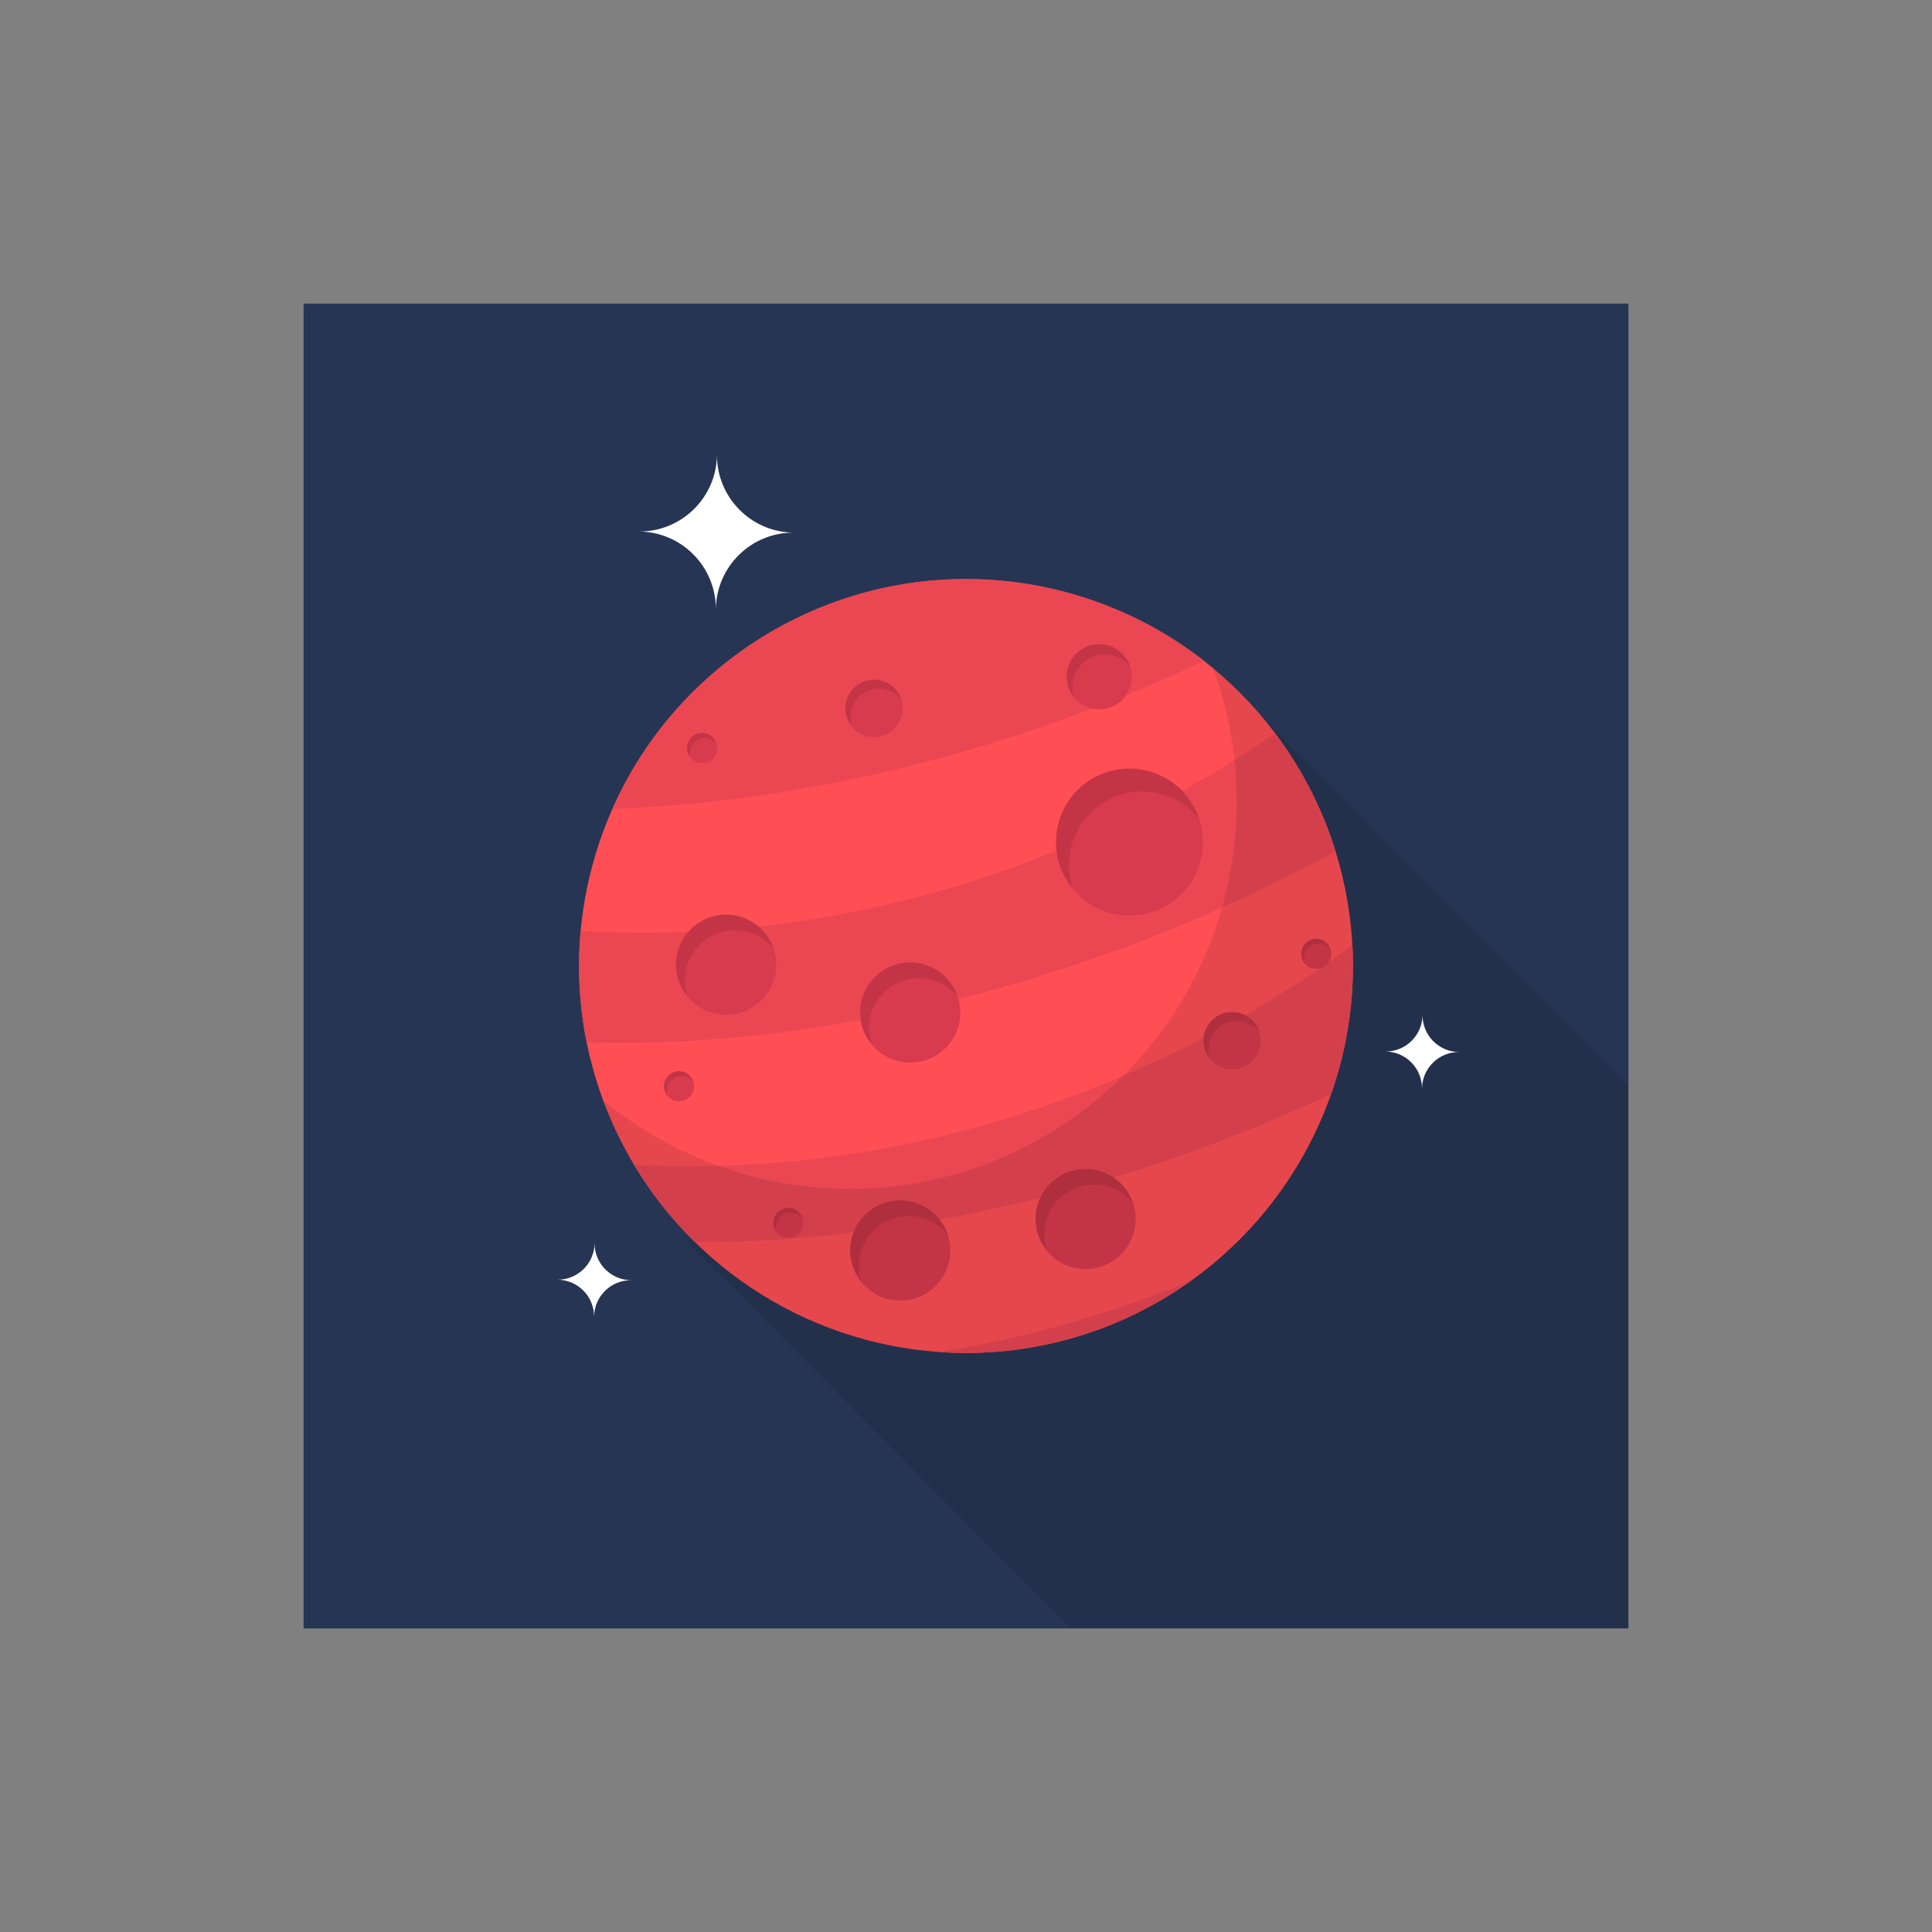 <?xml version="1.0" encoding="utf-8"?>
<!-- Generator: Adobe Illustrator 16.0.0, SVG Export Plug-In . SVG Version: 6.00 Build 0)  -->
<!DOCTYPE svg PUBLIC "-//W3C//DTD SVG 1.1//EN" "http://www.w3.org/Graphics/SVG/1.1/DTD/svg11.dtd">
<svg version="1.1" id="Layer_1" xmlns="http://www.w3.org/2000/svg" xmlns:xlink="http://www.w3.org/1999/xlink" x="0px" y="0px"
	 width="350px" height="350px" viewBox="0 0 350 350" enable-background="new 0 0 350 350" xml:space="preserve">
<rect x="0" y="0" width="350" height="350" fill="#808080" stroke="none"/>
<g id="Mars">
	<rect id="Background_11_" x="55" y="55" fill="#273554" width="240" height="240"/>
	<polygon id="Shadow_9_" opacity="0.1" points="295,196.72 219.701,120.993 124.472,225.005 194.055,295 295,295 	"/>
	<g id="Mars_1_">
		<circle fill="#FF4F54" cx="175" cy="175" r="70.095"/>
		<g>
			<path fill="#EA4753" d="M106.275,188.856c19.929,0.669,74.036-1.226,135.686-34.598c-2.396-7.71-6.104-14.944-10.933-21.377
				c-20.022,13.775-65.813,39.34-125.839,35.753C104.554,175.509,104.951,182.311,106.275,188.856z"/>
			<path fill="#EA4753" d="M242.844,192.619c1.864-7.176,2.542-14.381,2.164-21.409c-15.821,11.864-64.33,43.297-130.149,39.786
				c3.05,5.097,6.742,9.811,11.003,14.005c20.791,0.135,64.545-3.02,115.279-26.795
				C241.779,196.384,242.351,194.521,242.844,192.619z"/>
			<path fill="#EA4753" d="M170.072,244.93c16.606,1.189,32.711-3.629,45.724-12.933
				C202.684,237.403,187.302,242.197,170.072,244.93z"/>
			<path fill="#EA4753" d="M218.135,119.732c-7.334-5.729-15.934-10.088-25.516-12.577c-33.696-8.75-68.028,8.557-81.68,39.38
				C133.917,145.749,173.316,140.79,218.135,119.732z"/>
		</g>
		<circle fill="#D83A4E" cx="204.609" cy="152.538" r="13.308"/>
		<g opacity="0.1">
			<path d="M210.273,143.824c2.832,0.735,5.21,2.33,6.934,4.431c-1.396-4.093-4.754-7.429-9.253-8.597
				c-7.113-1.848-14.378,2.421-16.226,9.535c-1.111,4.282-0.004,8.617,2.604,11.795c-0.813-2.38-0.962-5.014-0.283-7.629
				C195.896,146.246,203.16,141.977,210.273,143.824z"/>
		</g>
		<circle fill="#D83A4E" cx="164.904" cy="183.427" r="9.074"/>
		<g opacity="0.1">
			<path d="M168.767,177.485c1.93,0.502,3.552,1.589,4.727,3.021c-0.952-2.791-3.241-5.065-6.309-5.862
				c-4.85-1.26-9.804,1.651-11.063,6.502c-0.758,2.92-0.003,5.876,1.775,8.042c-0.553-1.622-0.656-3.418-0.193-5.201
				C158.963,179.137,163.917,176.226,168.767,177.485z"/>
		</g>
		<circle fill="#D83A4E" cx="199.137" cy="122.597" r="5.899"/>
		<g opacity="0.1">
			<path d="M201.648,118.734c1.255,0.326,2.309,1.033,3.073,1.964c-0.618-1.814-2.107-3.293-4.102-3.811
				c-3.153-0.819-6.373,1.073-7.192,4.227c-0.492,1.898-0.002,3.82,1.154,5.229c-0.36-1.055-0.426-2.223-0.126-3.381
				C195.275,119.809,198.495,117.916,201.648,118.734z"/>
		</g>
		<circle fill="#D83A4E" cx="131.542" cy="174.763" r="9.074"/>
		<g opacity="0.1">
			<path d="M135.404,168.821c1.931,0.501,3.552,1.589,4.728,3.021c-0.952-2.79-3.242-5.064-6.31-5.861
				c-4.851-1.26-9.804,1.651-11.063,6.502c-0.759,2.92-0.004,5.876,1.774,8.042c-0.553-1.622-0.655-3.418-0.192-5.201
				C125.601,170.473,130.554,167.562,135.404,168.821z"/>
		</g>
		<circle fill="#D83A4E" cx="163.087" cy="226.525" r="9.074"/>
		<g opacity="0.1">
			<path d="M166.95,220.584c1.93,0.501,3.552,1.589,4.728,3.021c-0.952-2.79-3.242-5.065-6.31-5.861
				c-4.851-1.26-9.804,1.65-11.063,6.501c-0.758,2.92-0.004,5.877,1.774,8.043c-0.553-1.623-0.655-3.419-0.192-5.202
				C157.146,222.234,162.099,219.324,166.95,220.584z"/>
		</g>
		<circle fill="#D83A4E" cx="196.667" cy="220.835" r="9.074"/>
		<g opacity="0.1">
			<path d="M200.529,214.894c1.93,0.501,3.551,1.589,4.727,3.021c-0.951-2.791-3.241-5.065-6.309-5.861
				c-4.851-1.26-9.804,1.651-11.063,6.502c-0.759,2.919-0.004,5.875,1.774,8.042c-0.554-1.622-0.656-3.419-0.192-5.201
				C190.725,216.545,195.679,213.634,200.529,214.894z"/>
		</g>
		<circle fill="#D83A4E" cx="223.2" cy="188.522" r="5.193"/>
		<g opacity="0.1">
			<path d="M225.41,185.122c1.105,0.286,2.033,0.909,2.706,1.729c-0.545-1.597-1.855-2.899-3.61-3.354
				c-2.777-0.721-5.611,0.944-6.332,3.721c-0.434,1.671-0.002,3.363,1.016,4.603c-0.316-0.928-0.375-1.956-0.11-2.977
				C219.799,186.067,222.635,184.4,225.41,185.122z"/>
		</g>
		<circle fill="#D83A4E" cx="158.343" cy="128.32" r="5.193"/>
		<g opacity="0.1">
			<path d="M160.554,124.92c1.104,0.286,2.033,0.909,2.705,1.729c-0.544-1.598-1.855-2.898-3.61-3.354
				c-2.776-0.722-5.611,0.944-6.332,3.721c-0.434,1.671-0.002,3.363,1.016,4.603c-0.317-0.928-0.375-1.956-0.11-2.977
				C154.943,125.864,157.777,124.198,160.554,124.92z"/>
		</g>
		<circle fill="#D83A4E" cx="127.2" cy="135.504" r="2.727"/>
		<g opacity="0.1">
			<path d="M128.361,133.719c0.58,0.15,1.067,0.478,1.421,0.908c-0.286-0.84-0.975-1.522-1.896-1.762
				c-1.458-0.379-2.947,0.496-3.326,1.954c-0.228,0.878-0.001,1.767,0.533,2.417c-0.166-0.487-0.197-1.027-0.058-1.563
				C125.415,134.215,126.903,133.34,128.361,133.719z"/>
		</g>
		<circle fill="#D83A4E" cx="238.462" cy="172.799" r="2.728"/>
		<g opacity="0.1">
			<path d="M239.624,171.014c0.579,0.15,1.067,0.477,1.421,0.907c-0.286-0.839-0.975-1.522-1.896-1.762
				c-1.458-0.379-2.947,0.497-3.326,1.954c-0.228,0.878,0,1.767,0.533,2.418c-0.166-0.488-0.196-1.027-0.057-1.563
				C236.677,171.51,238.166,170.635,239.624,171.014z"/>
		</g>
		<circle fill="#D83A4E" cx="123.005" cy="196.784" r="2.728"/>
		<g opacity="0.1">
			<path d="M124.166,194.998c0.58,0.151,1.067,0.478,1.421,0.908c-0.286-0.839-0.975-1.522-1.896-1.762
				c-1.458-0.379-2.947,0.496-3.326,1.954c-0.228,0.878-0.001,1.767,0.534,2.417c-0.167-0.487-0.197-1.027-0.058-1.563
				C121.219,195.494,122.708,194.619,124.166,194.998z"/>
		</g>
		<circle fill="#D83A4E" cx="142.816" cy="221.53" r="2.728"/>
		<g opacity="0.1">
			<path d="M143.978,219.744c0.58,0.151,1.067,0.478,1.421,0.908c-0.286-0.839-0.975-1.522-1.896-1.762
				c-1.458-0.379-2.947,0.496-3.326,1.954c-0.228,0.878-0.001,1.767,0.533,2.418c-0.166-0.487-0.197-1.028-0.058-1.563
				C141.03,220.24,142.52,219.366,143.978,219.744z"/>
		</g>
		<path opacity="0.1" d="M219.701,120.993c4.801,12.972,5.825,27.49,2.085,41.893c-9.73,37.47-47.994,59.956-85.463,50.227
			c-10.273-2.669-19.417-7.484-27.082-13.838c7.689,20.774,25.073,37.58,48.14,43.57c37.47,9.73,75.732-12.757,85.462-50.226
			C249.907,165.423,239.993,137.812,219.701,120.993z"/>
	</g>
	<g id="Star_9_">
		<g>
			<path fill="#FFFFFF" d="M107.714,225.2c-0.026,3.687-3.037,6.654-6.724,6.629c3.688,0.025,6.655,3.036,6.629,6.724
				c0.026-3.688,3.037-6.655,6.724-6.629C110.656,231.897,107.688,228.887,107.714,225.2z"/>
		</g>
		<g>
			<path fill="#FFFFFF" d="M257.704,183.863c-0.026,3.688-3.036,6.655-6.724,6.629c3.688,0.026,6.654,3.037,6.629,6.724
				c0.025-3.687,3.037-6.654,6.725-6.629C260.646,190.562,257.678,187.551,257.704,183.863z"/>
		</g>
		<g>
			<path fill="#FFFFFF" d="M129.882,82.353c-0.055,7.751-6.384,13.991-14.136,13.936c7.751,0.056,13.991,6.384,13.936,14.136
				c0.055-7.752,6.384-13.991,14.136-13.936C136.066,96.433,129.827,90.104,129.882,82.353z"/>
		</g>
	</g>
</g>
</svg>
